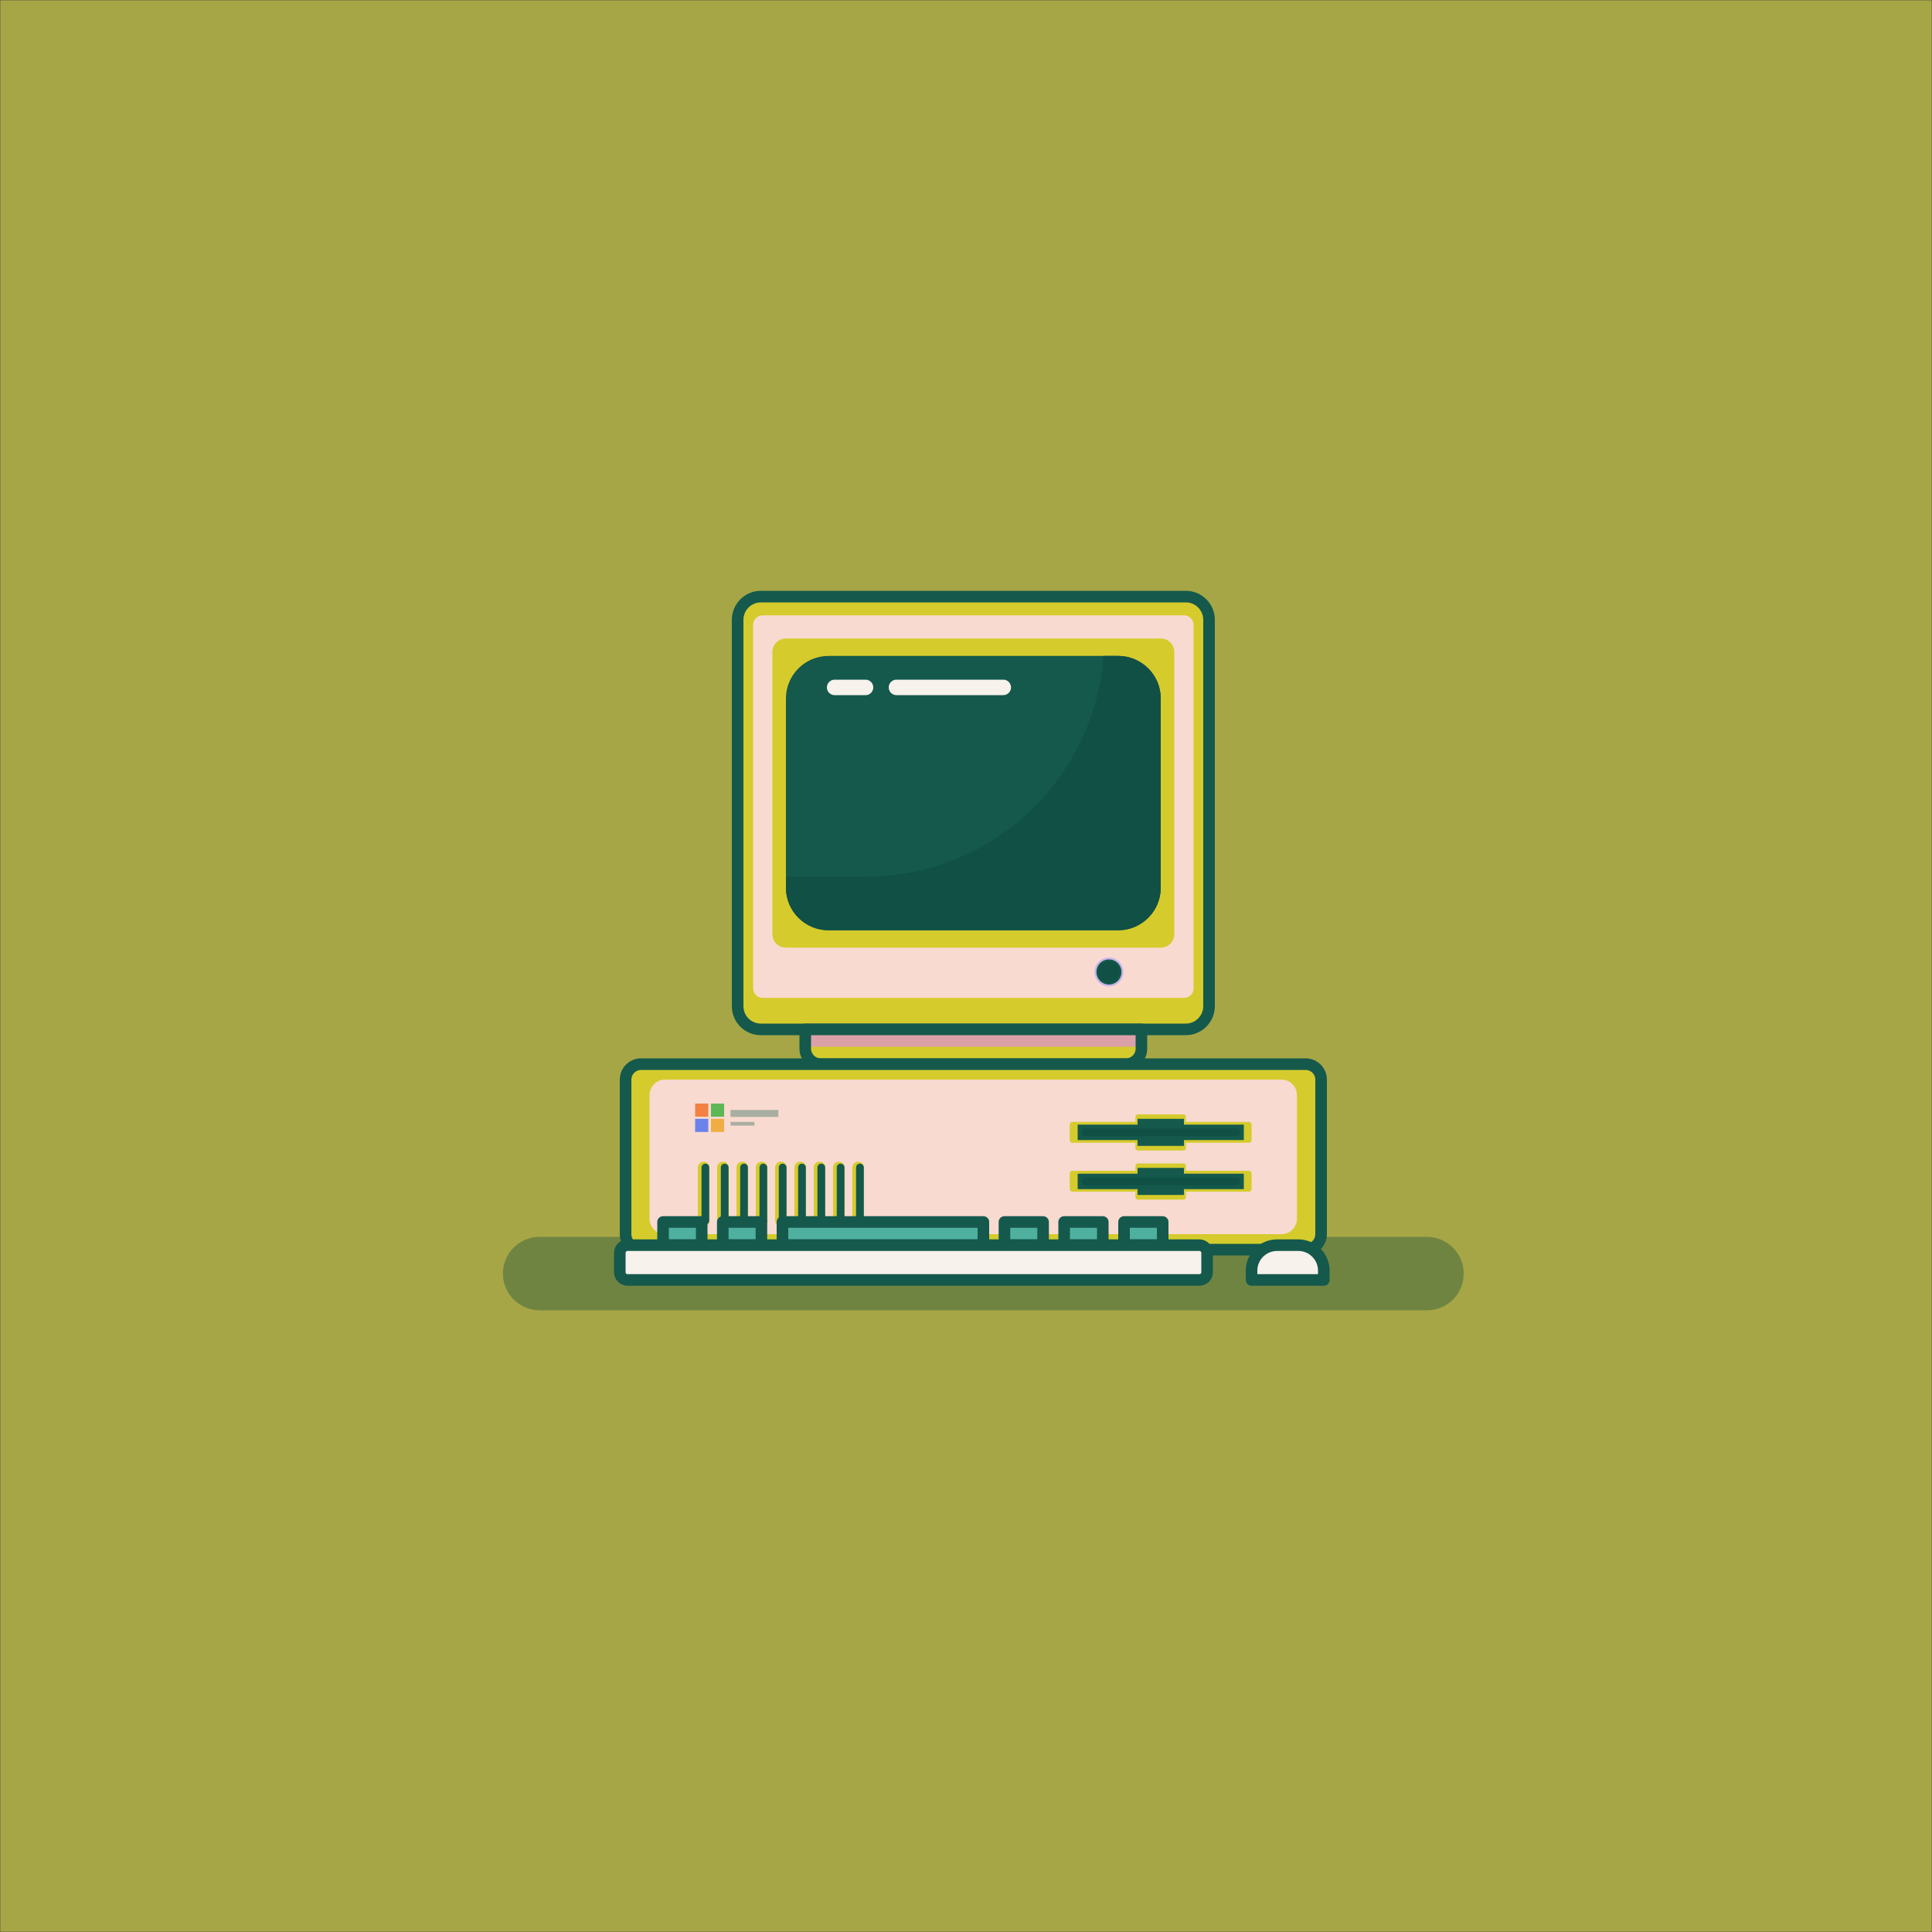 <svg width="1000" height="1000" viewBox="0 0 1000 1000" fill="none" xmlns="http://www.w3.org/2000/svg">
<rect x="0" y="0" width="1000" height="1000" fill="#333333" stroke="none"/>
<g clip-path="url(#clip0_226_2622)">
<mask id="mask0_226_2622" style="mask-type:luminance" maskUnits="userSpaceOnUse" x="0" y="0" width="1000" height="1000">
<path d="M1000 0H0V1000H1000V0Z" fill="white"/>
</mask>
<g mask="url(#mask0_226_2622)">
<path d="M1000 0H0V1000H1000V0Z" fill="#A6A646"/>
<path opacity="0.34" d="M738.7 678.2H279.3C268.8 678.2 260.3 669.7 260.3 659.2C260.3 648.7 268.8 640.2 279.3 640.2H738.6C749.1 640.2 757.6 648.7 757.6 659.2C757.7 669.7 749.2 678.2 738.7 678.2Z" fill="#0B453B"/>
<path d="M381.8 520.8V320.8C381.8 314.2 387.2 308.8 393.8 308.8H613.8C620.4 308.8 625.8 314.2 625.8 320.8V520.8C625.8 527.4 620.4 532.8 613.8 532.8H393.8C387.1 532.8 381.8 527.4 381.8 520.8Z" fill="#D5CB2C"/>
<path d="M389.8 511.5V323.5C389.8 320.7 392 318.5 394.8 318.5H612.8C615.6 318.5 617.8 320.7 617.8 323.5V511.5C617.8 514.3 615.6 516.5 612.8 516.5H394.8C392 516.5 389.8 514.2 389.8 511.5Z" fill="#F8DAD0"/>
<path d="M381.8 520.8V320.8C381.8 314.2 387.2 308.8 393.8 308.8H613.8C620.4 308.8 625.8 314.2 625.8 320.8V520.8C625.8 527.4 620.4 532.8 613.8 532.8H393.8C387.1 532.8 381.8 527.4 381.8 520.8Z" stroke="#14594C" stroke-width="6" stroke-miterlimit="10" stroke-linecap="round" stroke-linejoin="round"/>
<path d="M399.8 483.5V337.5C399.8 333.6 402.9 330.5 406.8 330.5H600.8C604.7 330.5 607.8 333.6 607.8 337.5V483.5C607.8 487.4 604.7 490.5 600.8 490.5H406.8C402.9 490.5 399.8 487.4 399.8 483.5Z" fill="#D5CB2C"/>
<path d="M428.8 481.5C416.7 481.5 406.8 471.6 406.8 459.5V361.5C406.8 349.4 416.7 339.5 428.8 339.5H578.8C590.9 339.5 600.8 349.4 600.8 361.5V459.5C600.8 471.6 590.9 481.5 578.8 481.5H428.8Z" fill="#14594C"/>
<path d="M582.8 550.8H424.8C420.4 550.8 416.8 547.2 416.8 542.8V532.8H590.8V542.8C590.8 547.2 587.2 550.8 582.8 550.8Z" fill="#D5CB2C"/>
<path d="M590.8 532.8H416.8V541.8H590.8V532.8Z" fill="#DBA1A9"/>
<path d="M582.8 550.8H424.8C420.4 550.8 416.8 547.2 416.8 542.8V532.8H590.8V542.8C590.8 547.2 587.2 550.8 582.8 550.8Z" stroke="#14594C" stroke-width="6" stroke-miterlimit="10" stroke-linecap="round" stroke-linejoin="round"/>
<path d="M675.8 646.8H331.8C327.4 646.8 323.8 643.2 323.8 638.8V558.8C323.8 554.4 327.4 550.8 331.8 550.8H675.8C680.2 550.8 683.8 554.4 683.8 558.8V638.8C683.8 643.2 680.2 646.8 675.8 646.8Z" fill="#D5CB2C"/>
<path d="M675.8 646.8H331.8C327.4 646.8 323.8 643.2 323.8 638.8V558.8C323.8 554.4 327.4 550.8 331.8 550.8H675.8C680.2 550.8 683.8 554.4 683.8 558.8V638.8C683.8 643.2 680.2 646.8 675.8 646.8Z" stroke="#14594C" stroke-width="6" stroke-miterlimit="10" stroke-linecap="round" stroke-linejoin="round"/>
<path d="M336.2 630.8V566.8C336.2 562.4 339.8 558.8 344.2 558.8H663.3C667.7 558.8 671.3 562.4 671.3 566.8V630.8C671.3 635.2 667.7 638.8 663.3 638.8H344.2C339.8 638.8 336.2 635.2 336.2 630.8Z" fill="#F8DAD0"/>
<path d="M574 510.6C578.142 510.6 581.5 507.242 581.5 503.1C581.5 498.958 578.142 495.6 574 495.6C569.858 495.6 566.5 498.958 566.5 503.1C566.5 507.242 569.858 510.6 574 510.6Z" fill="#CAB5EA"/>
<path d="M574 509.6C577.59 509.6 580.5 506.69 580.5 503.1C580.5 499.51 577.59 496.6 574 496.6C570.41 496.6 567.5 499.51 567.5 503.1C567.5 506.69 570.41 509.6 574 509.6Z" fill="#14594C"/>
<path d="M574 508.7C577.093 508.7 579.6 506.193 579.6 503.1C579.6 500.007 577.093 497.5 574 497.5C570.908 497.5 568.4 500.007 568.4 503.1C568.4 506.193 570.908 508.7 574 508.7Z" fill="#105045"/>
<path d="M444.2 604.3V631.8" stroke="#D5CB2C" stroke-width="6" stroke-miterlimit="10" stroke-linecap="round" stroke-linejoin="round"/>
<path d="M434.2 604.3V631.8" stroke="#D5CB2C" stroke-width="6" stroke-miterlimit="10" stroke-linecap="round" stroke-linejoin="round"/>
<path d="M424.2 604.3V631.8" stroke="#D5CB2C" stroke-width="6" stroke-miterlimit="10" stroke-linecap="round" stroke-linejoin="round"/>
<path d="M414.2 604.3V631.8" stroke="#D5CB2C" stroke-width="6" stroke-miterlimit="10" stroke-linecap="round" stroke-linejoin="round"/>
<path d="M404.2 604.3V631.8" stroke="#D5CB2C" stroke-width="6" stroke-miterlimit="10" stroke-linecap="round" stroke-linejoin="round"/>
<path d="M394.2 604.3V631.8" stroke="#D5CB2C" stroke-width="6" stroke-miterlimit="10" stroke-linecap="round" stroke-linejoin="round"/>
<path d="M384.2 604.3V631.8" stroke="#D5CB2C" stroke-width="6" stroke-miterlimit="10" stroke-linecap="round" stroke-linejoin="round"/>
<path d="M374.2 604.3V631.8" stroke="#D5CB2C" stroke-width="6" stroke-miterlimit="10" stroke-linecap="round" stroke-linejoin="round"/>
<path d="M364.2 604.3V631.8" stroke="#D5CB2C" stroke-width="6" stroke-miterlimit="10" stroke-linecap="round" stroke-linejoin="round"/>
<path d="M445.1 604.3V631.8" stroke="#14594C" stroke-width="4" stroke-miterlimit="10" stroke-linecap="round" stroke-linejoin="round"/>
<path d="M435.1 604.3V631.8" stroke="#14594C" stroke-width="4" stroke-miterlimit="10" stroke-linecap="round" stroke-linejoin="round"/>
<path d="M425.1 604.3V631.8" stroke="#14594C" stroke-width="4" stroke-miterlimit="10" stroke-linecap="round" stroke-linejoin="round"/>
<path d="M415.1 604.3V631.8" stroke="#14594C" stroke-width="4" stroke-miterlimit="10" stroke-linecap="round" stroke-linejoin="round"/>
<path d="M405.1 604.3V631.8" stroke="#14594C" stroke-width="4" stroke-miterlimit="10" stroke-linecap="round" stroke-linejoin="round"/>
<path d="M395.1 604.3V631.8" stroke="#14594C" stroke-width="4" stroke-miterlimit="10" stroke-linecap="round" stroke-linejoin="round"/>
<path d="M385.1 604.3V631.8" stroke="#14594C" stroke-width="4" stroke-miterlimit="10" stroke-linecap="round" stroke-linejoin="round"/>
<path d="M375.1 604.3V631.8" stroke="#14594C" stroke-width="4" stroke-miterlimit="10" stroke-linecap="round" stroke-linejoin="round"/>
<path d="M365.1 604.3V631.8" stroke="#14594C" stroke-width="4" stroke-miterlimit="10" stroke-linecap="round" stroke-linejoin="round"/>
<path d="M366.6 571.2H359.8V578H366.6V571.2Z" fill="#F38143"/>
<path d="M374.8 571.2H368V578H374.8V571.2Z" fill="#5EB755"/>
<path d="M366.6 579.1H359.8V585.9H366.6V579.1Z" fill="#6A82EA"/>
<path d="M374.8 579.1H368V585.9H374.8V579.1Z" fill="#EFAD43"/>
<path d="M464 355.8H519.3" stroke="#F8F2EC" stroke-width="8" stroke-miterlimit="10" stroke-linecap="round" stroke-linejoin="round"/>
<path d="M432 355.8H448" stroke="#F8F2EC" stroke-width="8" stroke-miterlimit="10" stroke-linecap="round" stroke-linejoin="round"/>
<path d="M578.8 339.5H571.2C566.5 403.4 513.2 453.8 448.1 453.8H406.8V459.5C406.8 471.6 416.7 481.5 428.8 481.5H578.8C590.9 481.5 600.8 471.6 600.8 459.5V361.5C600.8 349.4 590.9 339.5 578.8 339.5Z" fill="#105045"/>
<path opacity="0.34" d="M402.9 574.5H378.1V578.1H402.9V574.5Z" fill="#14594C"/>
<path opacity="0.34" d="M390.5 580.7H378.1V582.6H390.5V580.7Z" fill="#14594C"/>
<path d="M509 632.5H405V644.5H509V632.5Z" fill="#50B09F"/>
<path d="M363.2 632.5H343.2V644.5H363.2V632.5Z" fill="#50B09F"/>
<path d="M394.1 632.5H374.1V644.5H394.1V632.5Z" fill="#50B09F"/>
<path d="M539.9 632.5H519.9V644.5H539.9V632.5Z" fill="#50B09F"/>
<path d="M570.8 632.5H550.8V644.5H570.8V632.5Z" fill="#50B09F"/>
<path d="M601.8 632.5H581.8V644.5H601.8V632.5Z" fill="#50B09F"/>
<path d="M509 632.5H405V644.5H509V632.5Z" stroke="#14594C" stroke-width="6" stroke-miterlimit="10" stroke-linecap="round" stroke-linejoin="round"/>
<path d="M363.2 632.5H343.2V644.5H363.2V632.5Z" stroke="#14594C" stroke-width="6" stroke-miterlimit="10" stroke-linecap="round" stroke-linejoin="round"/>
<path d="M394.1 632.5H374.1V644.5H394.1V632.5Z" stroke="#14594C" stroke-width="6" stroke-miterlimit="10" stroke-linecap="round" stroke-linejoin="round"/>
<path d="M539.9 632.5H519.9V644.5H539.9V632.5Z" stroke="#14594C" stroke-width="6" stroke-miterlimit="10" stroke-linecap="round" stroke-linejoin="round"/>
<path d="M570.8 632.5H550.8V644.5H570.8V632.5Z" stroke="#14594C" stroke-width="6" stroke-miterlimit="10" stroke-linecap="round" stroke-linejoin="round"/>
<path d="M601.8 632.5H581.8V644.5H601.8V632.5Z" stroke="#14594C" stroke-width="6" stroke-miterlimit="10" stroke-linecap="round" stroke-linejoin="round"/>
<path d="M620.8 662.5H324.8C322.6 662.5 320.8 660.7 320.8 658.5V648.5C320.8 646.3 322.6 644.5 324.8 644.5H620.8C623 644.5 624.8 646.3 624.8 648.5V658.5C624.8 660.7 623 662.5 620.8 662.5Z" fill="#F8F2EC"/>
<path d="M620.8 662.5H324.8C322.6 662.5 320.8 660.7 320.8 658.5V648.5C320.8 646.3 322.6 644.5 324.8 644.5H620.8C623 644.5 624.8 646.3 624.8 648.5V658.5C624.8 660.7 623 662.5 620.8 662.5Z" stroke="#14594C" stroke-width="6" stroke-miterlimit="10" stroke-linecap="round" stroke-linejoin="round"/>
<path d="M685.1 662.5H647.8V657.7C647.8 650.4 653.7 644.5 661 644.5H672C679.3 644.5 685.2 650.4 685.2 657.7V662.5H685.1Z" fill="#F8F2EC"/>
<path d="M685.1 662.5H647.8V657.7C647.8 650.4 653.7 644.5 661 644.5H672C679.3 644.5 685.2 650.4 685.2 657.7V662.5H685.1Z" stroke="#14594C" stroke-width="6" stroke-miterlimit="10" stroke-linecap="round" stroke-linejoin="round"/>
<path d="M646.4 591.5H555.1C554.4 591.5 553.7 590.9 553.7 590.1V582.1C553.7 581.4 554.3 580.7 555.1 580.7H646.4C647.1 580.7 647.8 581.3 647.8 582.1V590.1C647.8 590.9 647.2 591.5 646.4 591.5Z" fill="#D5CB2C"/>
<path d="M612.6 595.5H588.9C588.2 595.5 587.7 594.9 587.7 594.3V578C587.7 577.3 588.3 576.8 588.9 576.8H612.6C613.3 576.8 613.8 577.4 613.8 578V594.3C613.9 595 613.3 595.5 612.6 595.5Z" fill="#D5CB2C"/>
<path d="M643.8 582.1H557.8V590.1H643.8V582.1Z" fill="#14594C"/>
<path d="M612.8 579.1H588.8V593.1H612.8V579.1Z" fill="#14594C"/>
<path d="M559.8 586.1C559.8 585 560.7 584.1 561.8 584.1H639.8C640.9 584.1 641.8 585 641.8 586.1C641.8 587.2 640.9 588.1 639.8 588.1H561.8C560.7 588.1 559.8 587.2 559.8 586.1Z" fill="#105045"/>
<path d="M646.4 616.8H555.1C554.4 616.8 553.7 616.2 553.7 615.4V607.4C553.7 606.7 554.3 606 555.1 606H646.4C647.1 606 647.8 606.6 647.8 607.4V615.4C647.8 616.2 647.2 616.8 646.4 616.8Z" fill="#D5CB2C"/>
<path d="M612.6 620.9H588.9C588.2 620.9 587.7 620.3 587.7 619.7V603.4C587.7 602.7 588.3 602.2 588.9 602.2H612.6C613.3 602.2 613.8 602.8 613.8 603.4V619.7C613.9 620.3 613.3 620.9 612.6 620.9Z" fill="#D5CB2C"/>
<path d="M643.8 607.5H557.8V615.5H643.8V607.5Z" fill="#14594C"/>
<path d="M612.8 604.5H588.8V618.5H612.8V604.5Z" fill="#14594C"/>
<path d="M559.8 611.5C559.8 610.4 560.7 609.5 561.8 609.5H639.8C640.9 609.5 641.8 610.4 641.8 611.5C641.8 612.6 640.9 613.5 639.8 613.5H561.8C560.7 613.5 559.8 612.6 559.8 611.5Z" fill="#105045"/>
</g>
</g>
<defs>
<clipPath id="clip0_226_2622">
<rect width="1000" height="1000" fill="white"/>
</clipPath>
</defs>
</svg>
